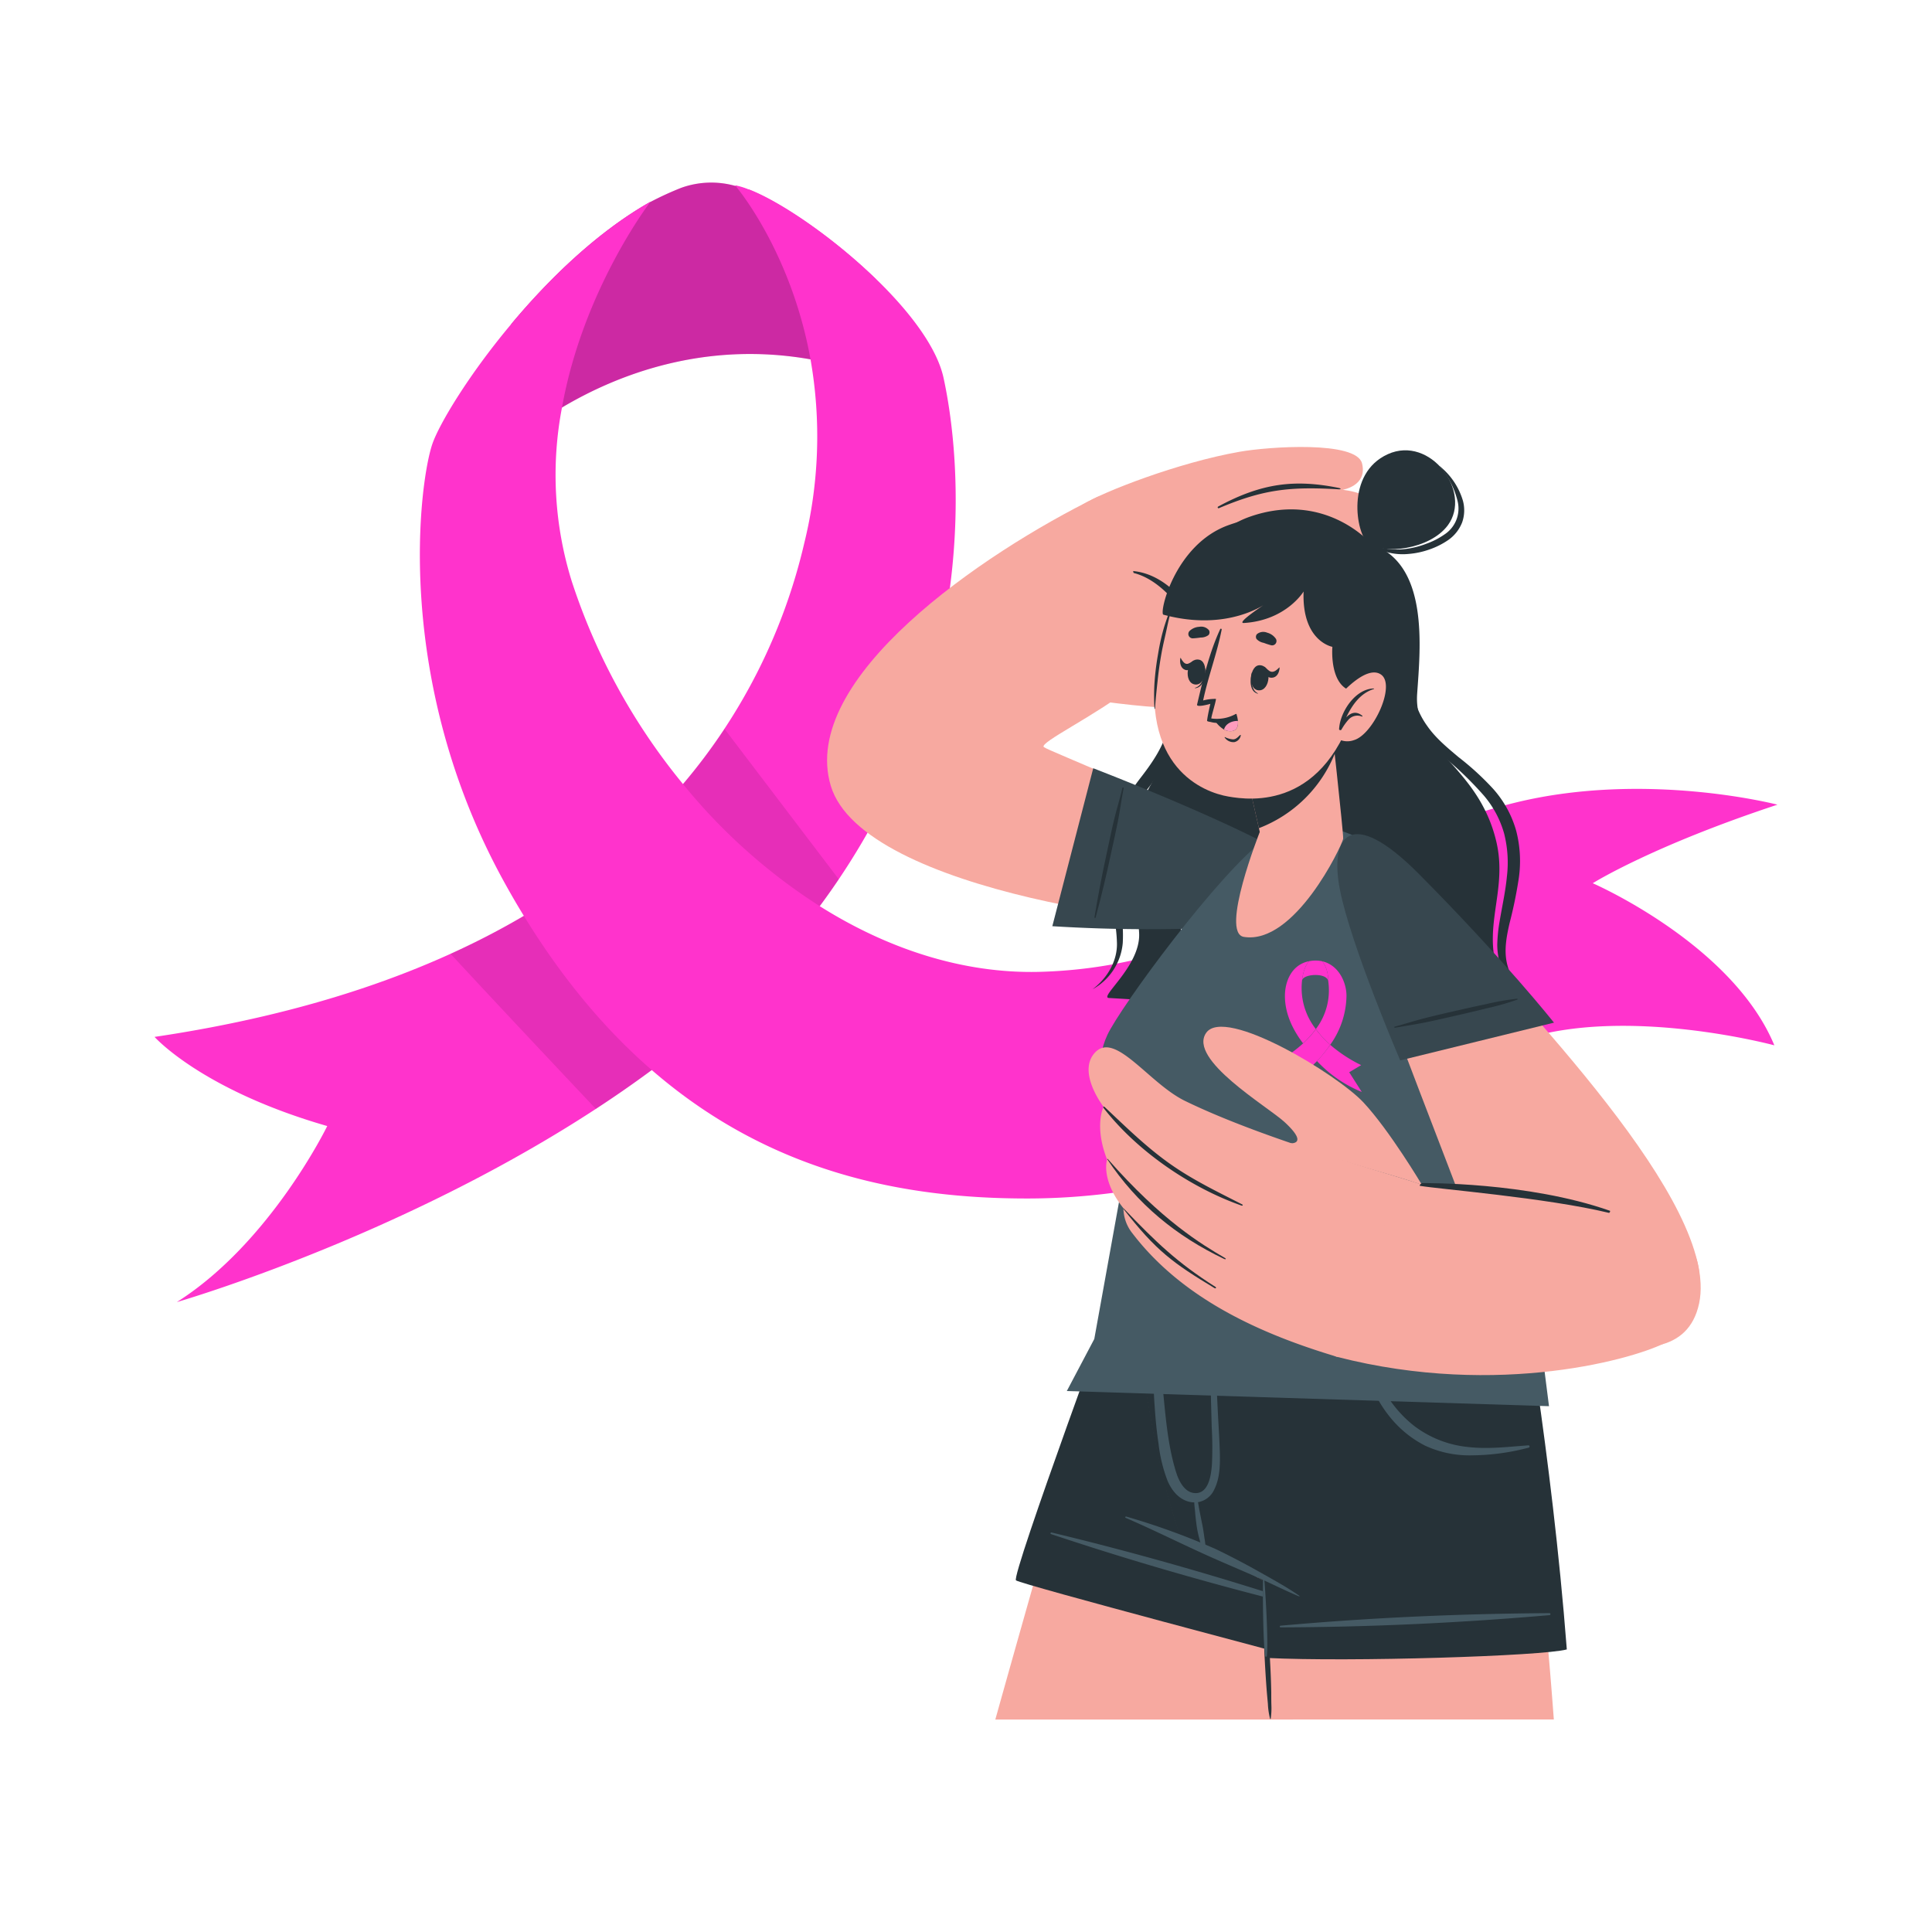 <svg xmlns="http://www.w3.org/2000/svg" viewBox="0 0 500 500"><g id="freepik--Ribbon--inject-7"><path d="M234.63,100.91A100.16,100.16,0,0,0,209.76,93c-27.49-4.86-50.09,4-64.31,12.46a89.44,89.44,0,0,0-16.38,12.1s-1.21-21.88,3.3-33.76c9.78-11.7,22.28-23.82,35.88-31.53l.07,0h0s0,0,0,0a81.26,81.26,0,0,1,8-3.67,23,23,0,0,1,13.93-.5l.19,0a32,32,0,0,1,3.22,1l.13,0c8.17,3.15,21.68,12.35,32.7,23a0,0,0,0,1,0,0C232.36,81.82,234.63,100.91,234.63,100.91Z" style="fill:#FF33CC"></path><g style="opacity:0.2"><path d="M234.63,100.91A100.16,100.16,0,0,0,209.76,93c-27.49-4.86-50.09,4-64.31,12.46a89.44,89.44,0,0,0-16.38,12.1s-1.21-21.88,3.3-33.76c9.78-11.7,22.28-23.82,35.88-31.53l.07,0h0s0,0,0,0a81.26,81.26,0,0,1,8-3.67,23,23,0,0,1,13.93-.5l.19,0a32,32,0,0,1,3.22,1l.13,0c8.17,3.15,21.68,12.35,32.7,23a0,0,0,0,1,0,0C232.36,81.82,234.63,100.91,234.63,100.91Z"></path></g><path d="M212.17,234.49c-1,1.45-2.15,2.88-3.27,4.31-11.23,14.3-25.2,27-40.21,38.12-54,40-121.6,59.68-122.93,60.06C70,321.64,84.69,291.42,84.69,291.42,52.13,282.05,40,268.35,40,268.35c39.92-5.93,71.23-17,95.57-31.33a161.09,161.09,0,0,0,41.19-34.12,148,148,0,0,0,31.38-62.32A115.2,115.2,0,0,0,209.76,93c-5.1-28.27-19.49-45-19.49-45l.19,0a17.59,17.59,0,0,1,3.22,1l.13,0c8.17,3.15,21.68,12.35,32.7,23a0,0,0,0,1,0,0c8.74,8.43,15.92,17.78,17.67,25.75C248.41,117,255.25,176.31,212.17,234.49Z" style="fill:#FF33CC"></path><path d="M217.08,227.55q-2.34,3.48-4.91,6.94c-1,1.45-2.15,2.88-3.27,4.32-11.23,14.28-25.2,27-40.21,38.11-4.74,3.51-9.59,6.87-14.48,10.06-11.67-12.36-27.66-29.38-37.6-40.13a194.91,194.91,0,0,0,19-9.83,161.06,161.06,0,0,0,41.19-34.12,143.71,143.71,0,0,0,10.72-14.24Z" style="opacity:0.1"></path><path d="M460,208.25C427.42,219,412.2,228.58,412.2,228.58s36.11,15.68,47,41.95c0,0-38.28-10.34-65.44-1.41-20.94,6.9-66.12,41.05-127.94,41.05-31.88,0-66.43-6.6-97.15-33.25-11.71-10.14-22.86-23.19-33.1-39.9q-2.46-4-4.86-8.34c-29.22-52.62-22.16-104.18-18.79-113.86,1.79-5.13,9.36-17.82,20.43-31,9.78-11.7,22.28-23.82,35.88-31.53l.09-.05h0c-.62.82-17.51,23.15-22.88,53.23a92.56,92.56,0,0,0,2.54,45,161.39,161.39,0,0,0,28.79,52.46,148.48,148.48,0,0,0,35.39,31.59c17.61,11.1,37.07,17.44,56.62,17,51.76-1.27,79.28-33,123.22-43.76C426,199.39,460,208.25,460,208.25Z" style="fill:#FF33CC"></path></g><g id="freepik--Character--inject-7"><path d="M364.09,329s0,.09-.07.25-.06.26-.11.44c-.21.84-.62,2.43-1.19,4.68-1.25,4.91-3.3,13-5.9,23.16-.29,1.1-.57,2.23-.87,3.38-.12.53-.27,1.06-.4,1.59-4.08,16-9.22,36.23-14.62,57.43-.09.38-.19.76-.29,1.14-.68,2.66-1.35,5.32-2,8l-.07.29h0l-.07.3c-1.3,5.1-2.6,10.23-3.91,15.35h-77c3.25-11.62,6.55-23.32,9.75-34.58,5.3-18.73,10.3-36.25,14.3-50.21,4.46-15.54,7.68-26.66,8.67-30.1a0,0,0,0,0,0,0c.2-.72.31-1.09.31-1.09Z" style="fill:#f7a9a0"></path><path d="M338.46,429.65S264.32,410.06,262.94,409s27.67-79.78,27.67-79.78h73.48Z" style="fill:#263238"></path><path d="M339.11,415.76c-22.06-7.29-44.42-13.74-67-19.16a.22.22,0,0,0-.13.41c22,7.36,44.42,13.73,67,19.23A.25.25,0,0,0,339.11,415.76Z" style="fill:#455a64"></path><path d="M402.13,445H328.41c-.23-5.82-.44-11.22-.62-16,0-.11,0-.22,0-.32,0-.65,0-1.29-.08-1.92,0-.35,0-.69,0-1s0-.91-.06-1.36,0-1.08-.06-1.6-.05-1.32-.07-1.95c0-1.06-.09-2.05-.12-3,0-.4,0-.78,0-1.16s0-.78-.05-1.15c0-.1,0-.2,0-.3,0-.71-.05-1.38-.08-2s0-1-.05-1.38a8,8,0,0,0,0-.87V411c-.05-1.16-.07-1.78-.07-1.78l-.15-.09c-.44-.27-.88-.53-1.31-.77,0,0,0,0-.06,0l-.83-.49-.42-.25-1.44-.81c-.87-.49-1.72-.95-2.54-1.39l-2-1.08-1.88-1h0l-1.75-.87-1.62-.77c-.31-.16-.62-.3-.91-.43l-.79-.37c-2-.89-3.47-1.5-4.41-1.86-.72-.28-1.12-.42-1.17-.45-.18-.49-.35-1-.53-1.5-.58-1.7-1.14-3.45-1.66-5.21-1.56-5.2-2.92-10.66-4.08-16.11-.39-1.81-.75-3.62-1.11-5.42-.63-3.28-1.19-6.52-1.69-9.64-2.56-16-3.5-29.33-3.64-31.43,0-.12,0-.21,0-.25v0l71.79,0H393.1s.28,3.52.78,9.7c0,.63.1,1.28.14,2,.3,3.64.64,8,1,13,.05.69.11,1.38.16,2.09q.3,3.79.64,8c.13,1.64.26,3.33.39,5.06.06.64.1,1.27.16,1.92q.44,5.68.92,11.87c.84,10.83,1.76,22.66,2.71,34.89,0,.18,0,.37,0,.56q.36,4.71.72,9.46C401.24,433.32,401.69,439.17,402.13,445Z" style="fill:#f7a9a0"></path><path d="M329,437.94q-.07-3.56-.26-7.1c-.25-4.78-.53-9.55-.95-14.32-.24-2.69-.38-5.4-.72-8.09a.12.12,0,0,0-.24,0c-.06,2.37,0,4.74.08,7.11s0,4.73.11,7.1c.16,4.77.41,9.56.76,14.32.1,1.33.23,2.66.35,4a18.73,18.73,0,0,0,.57,3.88.08.08,0,0,0,.15,0,18.22,18.22,0,0,0,.19-3.39C329,440.27,329,439.1,329,437.94Z" style="fill:#263238"></path><path d="M293,329s2.13,35.14,10.54,62.88c.66,2.3,1.39,4.56,2.17,6.71,0,0,8.43,2.94,21.33,10.62,0,0,.31,7.85.76,19.86,21.44,1.08,71.49-.47,77.69-2.2C401.58,376,393.11,329,393.11,329Z" style="fill:#263238"></path><path d="M336.29,413c-3.37-2.34-7-4.3-10.58-6.32s-7.37-4-11.17-5.82a182.84,182.84,0,0,0-23.09-8.38c-.2-.06-.33.26-.13.34,7.52,3.24,14.82,6.94,22.31,10.27,3.77,1.67,7.56,3.27,11.33,4.93s7.45,3.54,11.25,5.13A.09.09,0,0,0,336.29,413Z" style="fill:#455a64"></path><path d="M315.7,376.18c-.1-3.69-.36-7.38-.54-11.06-.43-8.71-.77-17.47-1.58-26.15a.27.27,0,0,0-.54,0c-.11,6.73.15,13.49.29,20.22.07,3.37.17,6.74.26,10.11a94.33,94.33,0,0,1,.06,9.66c-.18,2.43-.71,7.14-3.88,7.44-3,.27-4.62-2.95-5.37-5.31-1.89-6-2.56-12.47-3.17-18.71-.37-3.69-.73-7.37-1-11.08a100.63,100.63,0,0,1-.37-11.38c0-.24-.36-.22-.37,0-.21,3.81-.73,7.59-.86,11.41s-.14,7.61.11,11.39.54,7.3,1.09,10.9a38.84,38.84,0,0,0,2.34,9.63c1.1,2.55,3,4.9,5.85,5.46a5.61,5.61,0,0,0,1.06.11c0,.78.14,1.57.2,2.34.09,1.22.24,2.44.4,3.65a27.05,27.05,0,0,0,.75,3.53,13.13,13.13,0,0,0,1.24,3.37.18.18,0,0,0,.34-.1,16.25,16.25,0,0,0-.29-3.48c-.16-1.19-.33-2.39-.57-3.56s-.46-2.31-.69-3.46c-.16-.77-.27-1.57-.42-2.35a5.66,5.66,0,0,0,4.23-3.33C315.67,382.62,315.77,379.27,315.7,376.18Z" style="fill:#455a64"></path><path d="M327.16,408.43a.14.14,0,0,0-.28,0c-.09,1.7-.07,16.94.58,20.2a.2.2,0,0,0,.38,0C328.34,425.35,327.39,410.12,327.16,408.43Z" style="fill:#455a64"></path><path d="M401,417.48c-23.23.14-46.48,1.17-69.62,3.25a.22.22,0,0,0,0,.43C354.58,421.1,377.83,420,401,418A.26.26,0,0,0,401,417.48Z" style="fill:#455a64"></path><path d="M395.61,374.05c-5.28.37-10.5,1.05-15.8.42a27.51,27.51,0,0,1-13.75-5.39c-8.71-6.76-12.53-17.81-14.89-28.18a.19.19,0,0,0-.37.05c1,9,2.92,18.3,8.73,25.54a28,28,0,0,0,9.26,7.63A27.22,27.22,0,0,0,381,376.64a59,59,0,0,0,14.66-2A.31.31,0,0,0,395.61,374.05Z" style="fill:#455a64"></path><path d="M280.24,130.56c5.16-3.25,24.75-10.88,40.6-13.65,7.68-1.35,30.17-2.86,31.65,3s-5.05,6.85-5.05,6.85,9.6.78,10.56,6.77-9.26,7.26-9.26,7.26,9.8,1.52,10.33,7.57-10,5.6-10,5.6,9,1,7.36,6.14c-2,6.21-18.43,2.54-26.86,4.46-1.91.43-38.15,11.56-38.15,11.56Z" style="fill:#f7a9a0"></path><path d="M349,154c-12.09-2.67-17.84-1.74-29.31,2.38-.22.09-.4-.23-.17-.34,10.86-5.06,17.91-7.26,29.64-2.62C349.7,153.67,349.54,154.15,349,154Z" style="fill:#263238"></path><path d="M349.26,140.7c-12.8-1.68-19.05-.73-31.37,2.71-.18.05-.28-.24-.11-.31,11.81-4.38,18.89-6.42,31.46-3.06C349.81,140.19,349.84,140.78,349.26,140.7Z" style="fill:#263238"></path><path d="M346.38,126.63c-12.5-.73-19.4,0-30.94,4.89a.23.23,0,0,1-.2-.41c11.28-6.12,19.88-7.11,31.12-4.86C347.13,126.4,347.17,126.68,346.38,126.63Z" style="fill:#263238"></path><path d="M284.41,181.4s15.35,2.24,22.31,1.74,32.21-11.93,30-17.53c-2.78-7.22-18.66-3.49-26.2-.65,0,0-6.43-16.72-18.4-16.51S284.41,181.4,284.41,181.4Z" style="fill:#f7a9a0"></path><path d="M335.35,163.88c-7.29-4.75-16.94-.39-24.46,1.82a.71.71,0,0,1-.95-.69c-3.16-6.83-9.61-15.53-17.43-16.91a.18.18,0,0,1,0-.36c8.59.34,15.62,8.37,18.61,16.07,7.67-2.39,17.55-6.34,24.25,0C335.44,163.85,335.4,163.91,335.35,163.88Z" style="fill:#263238"></path><path d="M287,258.28c1.07.06,6.07.36,13.37.82,2.73-4.56,6-12.7,5.19-24.42-.16-1.94,4,9.33,1.6,24.84,14.12.87,33.33,2,50.11,2.89.57-6.54,1.39-12.58,1.39-12.58a72.09,72.09,0,0,0,2.26,12.78c2.29.14,4.54.23,6.7.34-.11-10.2,2.29-27.87,2.29-27.87a89.73,89.73,0,0,0,7.25,28.3c10.66.44,17.69.53,17.26,0-15.45-19.1-3.24-29.31-7.22-45.77-4.77-19.72-21.48-23.44-20.44-38.08.82-11.91,3.11-33.5-11.78-38.68,0,0-11.75-13.88-31.28-7.21-24.14,8.23-16.09,45.36-18,52.78-2.71,10.6-7.94,14.18-12.19,26.23s1,20.58,1.3,29S284.31,258.16,287,258.28Z" style="fill:#263238"></path><path d="M395,260.76a41.48,41.48,0,0,1-4.79-10.63c-1.08-3.68-.41-7.39.46-11.2a112.81,112.81,0,0,0,2.4-11.71,31.13,31.13,0,0,0-.71-12.32,27.49,27.49,0,0,0-6-10.82,71.77,71.77,0,0,0-8.87-8.12c-3-2.52-6-5-8.18-8.16A21.41,21.41,0,0,1,365.38,177,20,20,0,0,0,368,188.57a40.39,40.39,0,0,0,7.84,9.15,89.8,89.8,0,0,1,8.22,8.22,25.87,25.87,0,0,1,5.21,9.79,30.61,30.61,0,0,1,.71,11.15c-.36,3.81-1.22,7.62-1.88,11.56a40.14,40.14,0,0,0-.61,6.06,17.5,17.5,0,0,0,1.12,6.11A33.7,33.7,0,0,0,395,260.76Z" style="fill:#263238"></path><path d="M309.71,146.83c-2,4.45-2.89,9.33-3.77,14.11s-1.33,9.65-1.83,14.48l-.79,7.2a36.07,36.07,0,0,1-1.34,6.86c-1.35,4.42-4,8.22-7,12.08a56.8,56.8,0,0,0-4.12,6.22,34.32,34.32,0,0,0-2.92,7,51,51,0,0,0-1.32,7.4,31.28,31.28,0,0,0,.13,7.55c.34,2.5,1,4.88,1.45,7.2a37.42,37.42,0,0,1,.86,7c.18,4.66-2.44,9.2-6.31,12.09a15.15,15.15,0,0,0,7.82-12,37,37,0,0,0-.35-7.44c-.33-2.45-.86-4.8-1-7.12a38.68,38.68,0,0,1,1.62-13.84,33.72,33.72,0,0,1,2.74-6.35,51.64,51.64,0,0,1,4-5.85c1.42-1.95,2.91-3.94,4.2-6.12a30.45,30.45,0,0,0,3.08-7,39.06,39.06,0,0,0,1.24-7.44c.23-2.44.36-4.87.49-7.29.28-4.85.5-9.68.91-14.49A69.92,69.92,0,0,1,309.71,146.83Z" style="fill:#263238"></path><path d="M324.13,239.06C308,241,223.28,231.09,215,203.35s39.31-60.19,68.92-74.72c5.72-2.81,17.39,42.3,8.61,49.38-8.63,7-23.79,14.24-22.38,15.34S304,207,329.76,221.14C344.74,229.37,336.52,237.6,324.13,239.06Z" style="fill:#f7a9a0"></path><path d="M272.34,239.7l10.59-40.88s30.48,11.73,47.23,20.83,18.92,18.52-8.9,20.11A402.21,402.21,0,0,1,272.34,239.7Z" style="fill:#37474f"></path><path d="M283.54,237.48q2.23-8.26,4-16.65c.59-2.75,1.23-5.49,1.77-8.26s.93-5.74,1.49-8.6c0-.2-.26-.29-.31-.08-.64,2.73-1.48,5.42-2.14,8.15s-1.25,5.67-1.87,8.5q-1.83,8.39-3.24,16.87C283.27,237.57,283.5,237.64,283.54,237.48Z" style="fill:#263238"></path><path d="M276.09,360l7.11-13.47,8.11-44.94S280,282,286.58,267.85c3.3-7.15,28.91-42.09,41.1-50.93,11.43-8.3,28,.58,34.2,7.08,23.8,25,30.47,72.18,39,139.92Z" style="fill:#455a64"></path><path d="M344.27,270.37a32.23,32.23,0,0,1-3.21,4c-5,5.29-10.93,8.38-12.41,8.49l3.4-5.14-3.51-1.93a34.31,34.31,0,0,0,8.68-5.74,25.75,25.75,0,0,0,3.32-3.69A24.82,24.82,0,0,0,344.27,270.37Z" style="fill:#FF33CC"></path><path d="M340.54,266.32a25.75,25.75,0,0,1-3.32,3.69c-2.63-3.48-4.58-7.51-4.68-11.9-.1-4.21,1.82-8.51,6.28-9.36-1.56,1.57-1.85,5-1.85,5A17.16,17.16,0,0,0,340.54,266.32Z" style="fill:#FF33CC"></path><path d="M348.47,257.75a22.29,22.29,0,0,1-4.2,12.62,24.82,24.82,0,0,1-3.73-4.05,16.57,16.57,0,0,0,3.21-12.4c0-3.5-1.51-5.06-1.6-5.15C346.39,249.71,348.47,254.14,348.47,257.75Z" style="fill:#FF33CC"></path><path d="M349.18,277.5l3.25,5.1a32.74,32.74,0,0,1-11.6-8,36.5,36.5,0,0,0,3.44-4.2,36.35,36.35,0,0,0,8,5.25Z" style="fill:#FF33CC"></path><path d="M343.75,253.92c-.34-2.27-6.52-1.92-6.78-.17,0,0,.29-3.43,1.85-5h0a8.74,8.74,0,0,1,1.66-.16,8.06,8.06,0,0,1,1.67.18C342.24,248.86,343.75,250.42,343.75,253.92Z" style="fill:#FF33CC"></path><path d="M346.94,223.36c.48,11.08,40.74,109.33,40.64,113.37,0,0,46.63,26.47,52.15.6s-46.26-77.49-68.25-103.16C362.5,223.69,346.36,209.85,346.94,223.36Z" style="fill:#f7a9a0"></path><path d="M402.17,264.66l-39.8,9.77s-12.76-29.71-15.6-44.16c-2.72-13.84,2.61-22.08,20.53-4C389.38,248.5,402.17,264.66,402.17,264.66Z" style="fill:#37474f"></path><path d="M392.6,258.47a64.31,64.31,0,0,0-7.94,1.39c-2.62.54-5.24,1.13-7.84,1.72s-5.27,1.21-7.88,1.87-5.31,1.51-8,2.26c-.15,0-.09.3.07.27,2.64-.47,5.3-.86,7.94-1.4s5.23-1.14,7.85-1.74,5.26-1.21,7.87-1.87a65.78,65.78,0,0,0,8-2.27A.12.12,0,0,0,392.6,258.47Z" style="fill:#263238"></path><path d="M346.1,351.16c-19.67-5.87-40-14.93-53-31.94a10.59,10.59,0,0,1-2.36-6.53c-6-7.52-4.22-12.6-4.22-12.6-3.43-8.71-.92-13.66-.92-13.66s-6.93-8.91-2.24-14c5.24-5.71,13.94,7.91,23.31,12.48,21.46,10.46,54.89,19.32,61.38,21.72Z" style="fill:#f7a9a0"></path><path d="M321.44,311.68c-6.25-3.2-12.48-6.18-18.27-10.22-6.35-4.42-11.72-9.75-17.32-15a.18.18,0,0,0-.27.25C294.2,297.85,308,307.32,321.3,312,321.62,312.08,321.76,311.84,321.44,311.68Z" style="fill:#263238"></path><path d="M317,325.55c-5.91-3.45-16.26-9.59-30.33-25.62-.05-.05-.15,0-.11.08,7.75,11.62,17.78,19.86,30.28,25.82C317.24,326,317.41,325.78,317,325.55Z" style="fill:#263238"></path><path d="M314.49,333c-9.83-6.25-15.23-11.44-23.69-20.27,0-.05-.14,0-.1.08,8.56,11,12.91,14.08,23.63,20.56C314.69,333.55,314.88,333.21,314.49,333Z" style="fill:#263238"></path><path d="M333.31,295.88c3.34.26,3.49-1.49-.89-5.51s-25.12-16.22-20.25-23.09,33.88,10.75,40.66,18S368,306.64,368,306.64C361.7,304.34,345.8,300.23,333.31,295.88Z" style="fill:#f7a9a0"></path><path d="M368,306.64c-6.13,1.27-30.86,42.22-21.94,44.52,42,10.8,78,.26,85.46-3.94,9.79-5.5,10.05-19.52,5.59-25.36C430.68,313.39,374.11,305.38,368,306.64Z" style="fill:#f7a9a0"></path><path d="M416.66,313.35c-21.49-7.54-48.39-7.15-48.44-7.16-.43-.08-1,.66-.75.7,4.4.8,32.77,3.08,48.93,7C416.55,313.94,416.81,313.4,416.66,313.35Z" style="fill:#263238"></path><path d="M347.61,217.11c-.45,2-12.58,27.45-25.69,25.36-6.26-1,4.11-27.16,4.11-27.16l-4-17.64,22.13-14.1S347.79,216.28,347.61,217.11Z" style="fill:#f7a9a0"></path><path d="M345.43,195.06a34.49,34.49,0,0,1-19.63,19.27L322,197.67l22.13-14.1Z" style="fill:#263238"></path><path d="M299.62,169.59c-5,29.21,12,35.48,18.26,36.55,5.72,1,25.32,3.54,33.28-25s-4-40.09-17-43S304.6,140.38,299.62,169.59Z" style="fill:#f7a9a0"></path><path d="M303.75,155.38c-.89,2.28-1.76,4.57-2.48,6.91a55.54,55.54,0,0,0-1.55,6.9,69,69,0,0,0-.89,6.89,52.51,52.51,0,0,0-.05,7.29.08.08,0,0,0,.16,0c0-1.23.52-6,.64-7.08.24-2.38.58-4.77,1-7.13s1-4.62,1.48-6.92,1.07-4.59,1.8-6.83A.05.05,0,0,0,303.75,155.38Z" style="fill:#263238"></path><path d="M350.89,179c-7.05-.51-6.07-11.6-6.07-11.6s-7.93-1.39-7.45-14.32c0,0-4.48,7.46-15.43,8.15-2.32.15,5.85-5.15,5.85-5.15s-9.89,7.56-26.7,3c-1.18-.32,2.88-18.12,16.78-23.15s25.68-.56,33.27,8.58a16.28,16.28,0,0,1,7.55,13.38C359,167.28,353.62,179.23,350.89,179Z" style="fill:#263238"></path><path d="M346.17,180.55s7.2-8.69,11.2-6-2,15.6-7,17a5,5,0,0,1-6.47-3.23Z" style="fill:#f7a9a0"></path><path d="M355.57,178.18a.07.07,0,0,1,0,.13c-3.56,1.11-5.64,4.16-7.18,7.36,1.13-1.19,2.58-1.77,4.19-.41.08.07,0,.2-.11.18a3.08,3.08,0,0,0-3.47.79,14.89,14.89,0,0,0-1.84,2.6c-.19.29-.73.08-.59-.26,0,0,0,0,0-.08C346.9,184.09,350.82,178.23,355.57,178.18Z" style="fill:#263238"></path><path d="M308.74,165.2a20.15,20.15,0,0,0,2-.21,3.3,3.3,0,0,0,2-.62,1.05,1.05,0,0,0,.13-1.28,2.61,2.61,0,0,0-2.5-.87,3.9,3.9,0,0,0-2.54,1.1A1.13,1.13,0,0,0,308.74,165.2Z" style="fill:#263238"></path><path d="M329,167a19.25,19.25,0,0,1-1.95-.63,3.35,3.35,0,0,1-1.86-1,1.06,1.06,0,0,1,.13-1.28,2.61,2.61,0,0,1,2.63-.35,3.92,3.92,0,0,1,2.26,1.6A1.13,1.13,0,0,1,329,167Z" style="fill:#263238"></path><path d="M324,174c0-.07.15.12.13.2-.31,2-.34,4.33,1.39,5.22.05,0,0,.13,0,.11C323.35,179,323.42,175.86,324,174Z" style="fill:#263238"></path><path d="M326.09,172.16c3.25.16,2.69,6.65-.32,6.5S323.37,172,326.09,172.16Z" style="fill:#263238"></path><path d="M327.34,172.61c.53.42,1,1.12,1.71,1.24s1.44-.48,2-1.09c.06-.06.11,0,.11.09-.09,1.24-.68,2.48-2,2.55s-2-1.12-2.21-2.39C326.89,172.77,327.12,172.44,327.34,172.61Z" style="fill:#263238"></path><path d="M311.87,173c0-.08-.16.08-.17.17-.09,2-.54,4.31-2.41,4.83-.06,0-.07.12,0,.11C311.54,177.93,312.1,174.88,311.87,173Z" style="fill:#263238"></path><path d="M310.24,170.71c-3.21-.51-4,6-1,6.43S312.94,171.13,310.24,170.71Z" style="fill:#263238"></path><path d="M308.84,171c-.55.28-1.13.85-1.74.81s-1.16-.79-1.53-1.52c0-.07-.1,0-.11.06-.18,1.23.08,2.57,1.24,3s2-.62,2.42-1.82C309.2,171.23,309.06,170.86,308.84,171Z" style="fill:#263238"></path><path d="M320.92,190.24c-.5.45-1,1.08-1.75,1.11a5.39,5.39,0,0,1-2.14-.59.07.07,0,0,0-.09.1,2.73,2.73,0,0,0,2.51,1.2,2.15,2.15,0,0,0,1.66-1.72C321.15,190.22,321,190.17,320.92,190.24Z" style="fill:#263238"></path><path d="M313.24,182.15s-.71,3-.85,4.37c0,.14.32.23.8.31a.07.07,0,0,0,.06,0A6.77,6.77,0,0,0,320,185c.11-.13-.06-.29-.19-.22a10.18,10.18,0,0,1-6.32,1.16c-.06-.41,1.39-5,1.17-5.07a12.39,12.39,0,0,0-3.29.41c1.3-6.21,3.59-12.15,4.8-18.35a.2.2,0,0,0-.37-.13c-2.83,6.07-4.49,13.17-6,19.55C309.64,183.11,312.65,182.34,313.24,182.15Z" style="fill:#263238"></path><path d="M314.21,186.16a7.33,7.33,0,0,0,2.57,2.65,3.27,3.27,0,0,0,2,.4c1.47-.17,1.69-1.47,1.59-2.63a7.86,7.86,0,0,0-.39-1.8A9.44,9.44,0,0,1,314.21,186.16Z" style="fill:#263238"></path><path d="M316.78,188.81a3.27,3.27,0,0,0,2,.4c1.47-.17,1.69-1.47,1.59-2.63C318.78,186.52,317.12,187.34,316.78,188.81Z" style="fill:#ff9cbd"></path><path d="M354,140.52c3.92,3.12,16,1.72,20.68-4.55,6.41-8.63-4.5-23.42-15.51-18.43S351,138.11,354,140.52Z" style="fill:#263238"></path><path d="M372.43,120.52a21.45,21.45,0,0,1,4.81,9.25,8,8,0,0,1-3.45,8.57,19.37,19.37,0,0,1-4.55,2.34,22.93,22.93,0,0,1-5,1.33A17.84,17.84,0,0,1,354,140.52a15.36,15.36,0,0,0,10.4,2.85,21.34,21.34,0,0,0,5.43-1.13,20.24,20.24,0,0,0,5-2.5,10,10,0,0,0,3.57-4.54,9.41,9.41,0,0,0,.17-5.72A18,18,0,0,0,372.43,120.52Z" style="fill:#263238"></path></g></svg>